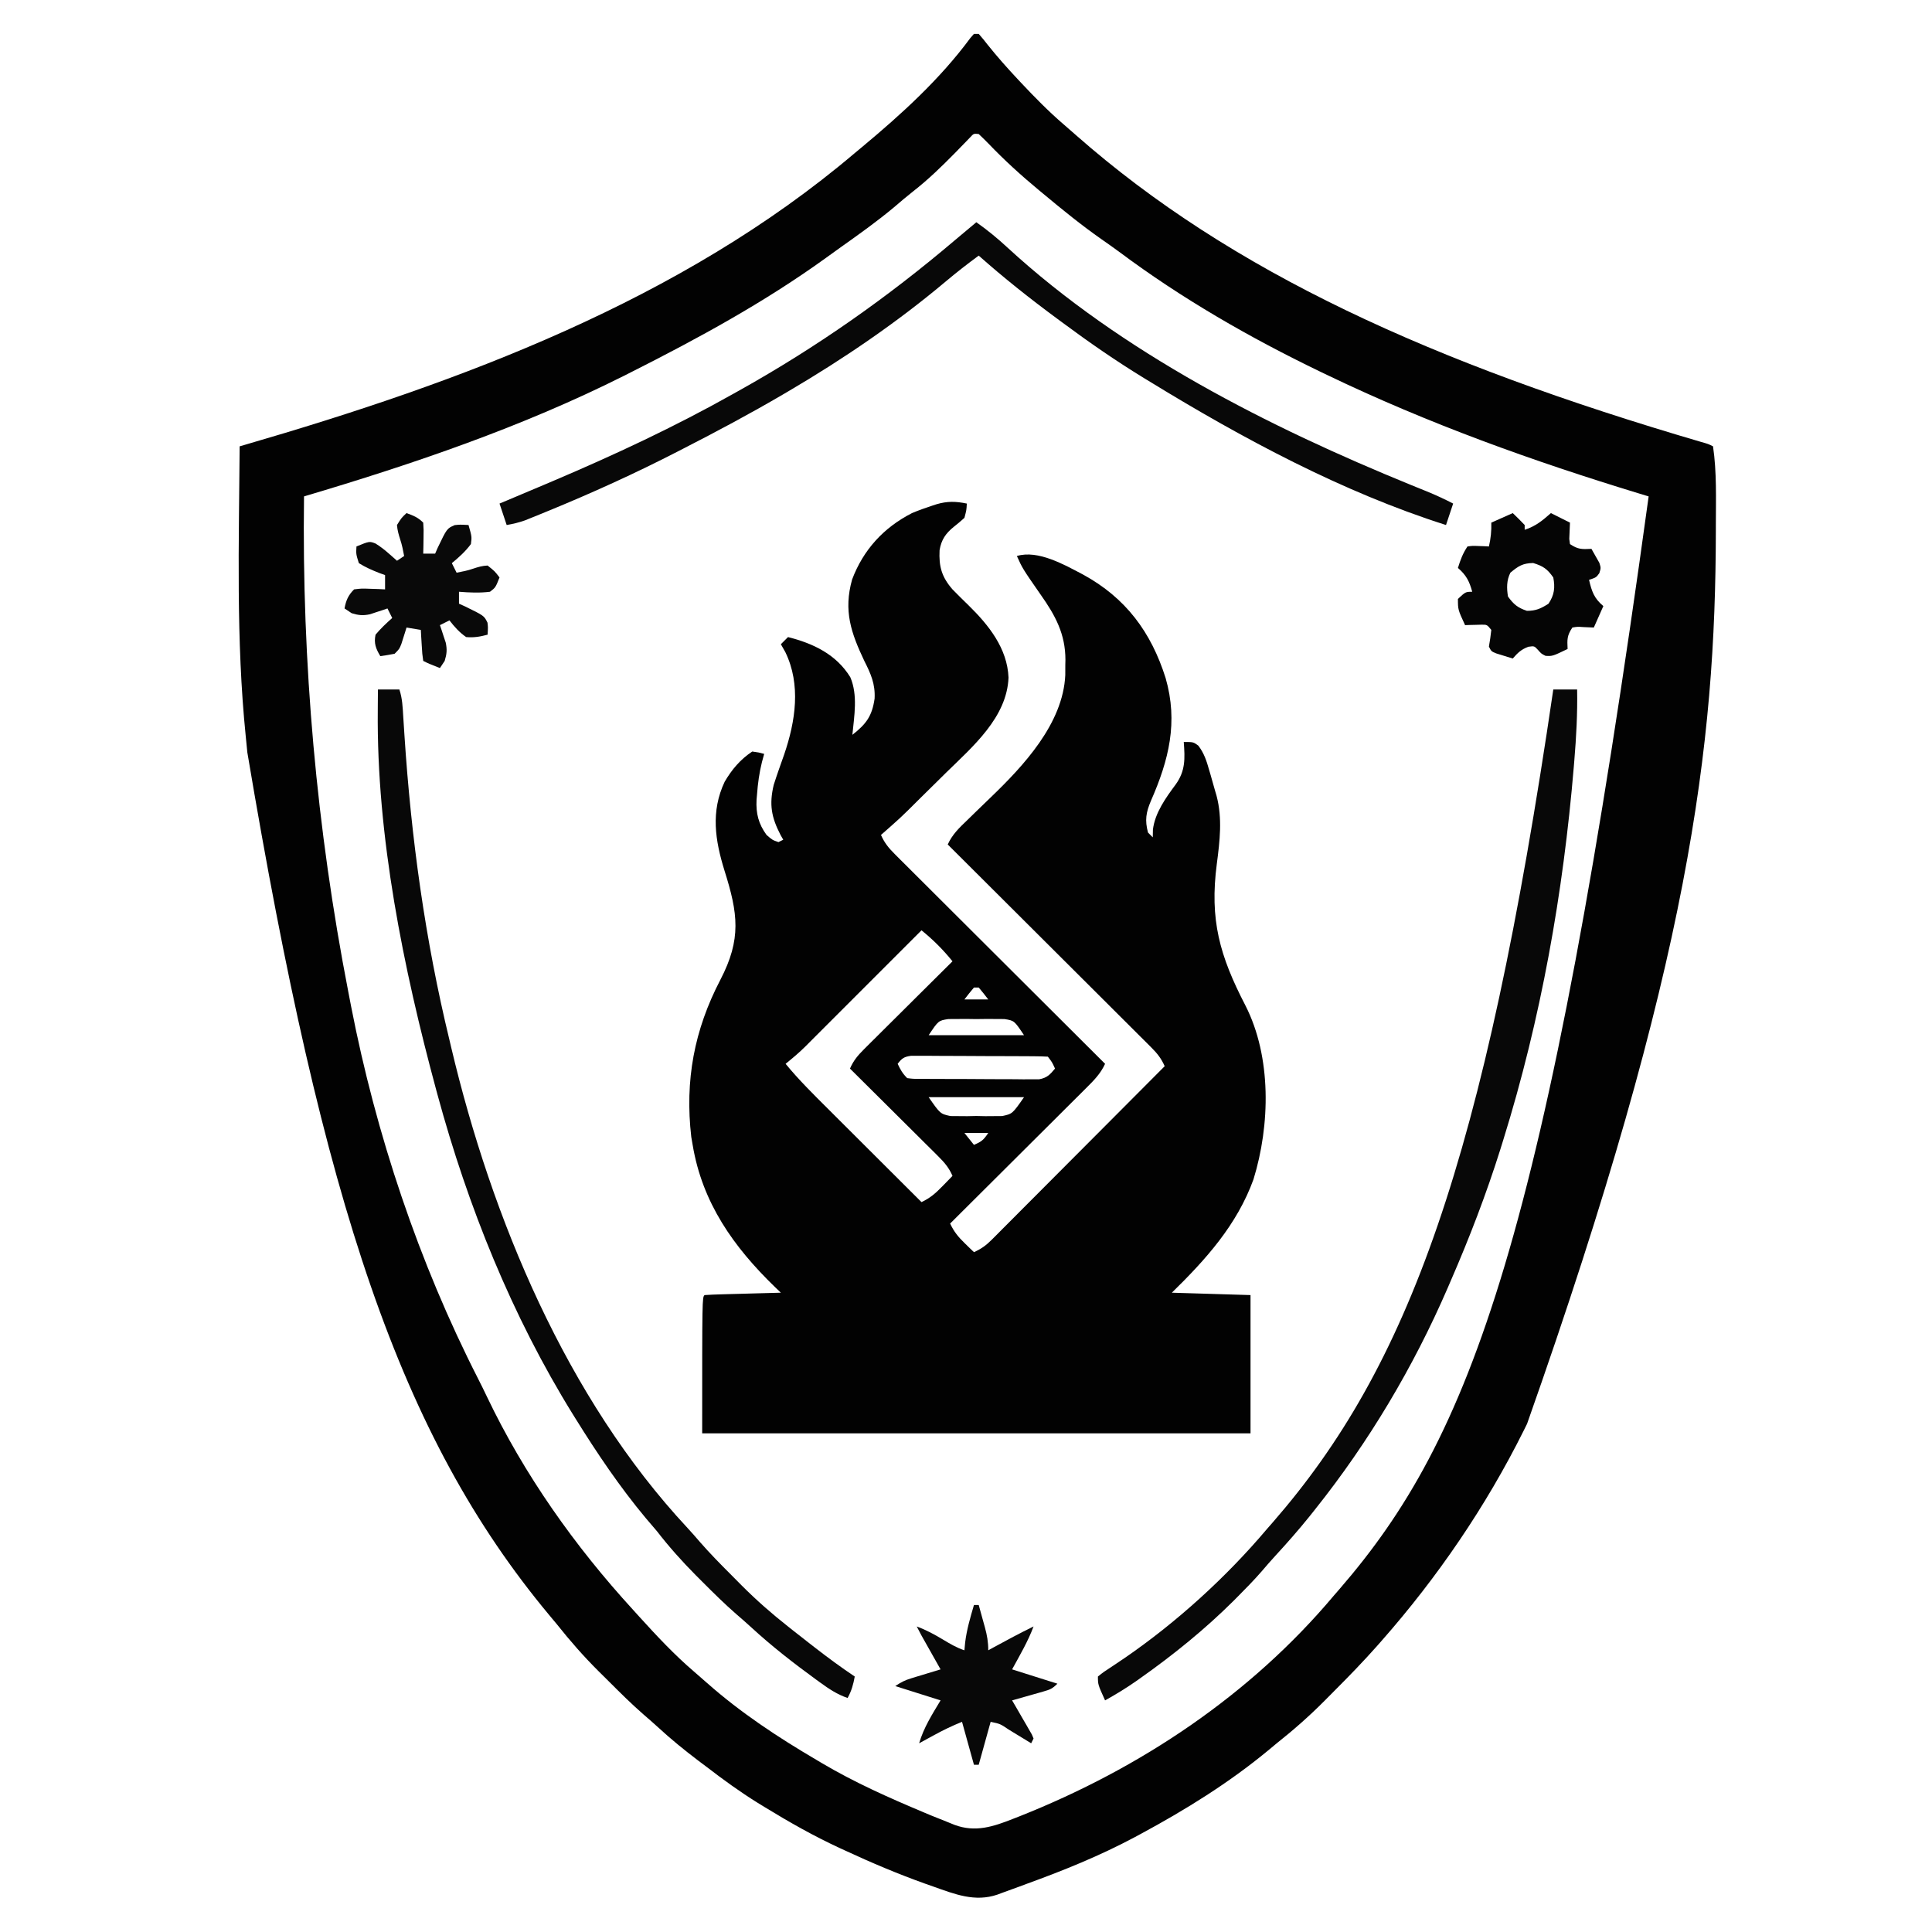 <?xml version="1.0" encoding="UTF-8" standalone="no"?>
<svg
   version="1.1"
   width="1094"
   height="1094"
   id="svg8"
   sodipodi:docname="unnamed.svg"
   inkscape:version="1.4 (e7c3feb, 2024-10-09)"
   xmlns:inkscape="http://www.inkscape.org/namespaces/inkscape"
   xmlns:sodipodi="http://sodipodi.sourceforge.net/DTD/sodipodi-0.dtd"
   xmlns="http://www.w3.org/2000/svg"
   xmlns:svg="http://www.w3.org/2000/svg">
  <defs
     id="defs8" />
  <sodipodi:namedview
     id="namedview8"
     pagecolor="#505050"
     bordercolor="#eeeeee"
     borderopacity="1"
     inkscape:showpageshadow="0"
     inkscape:pageopacity="0"
     inkscape:pagecheckerboard="0"
     inkscape:deskcolor="#505050"
     inkscape:zoom="0.3308958"
     inkscape:cx="1189.1961"
     inkscape:cy="356.60773"
     inkscape:window-width="1920"
     inkscape:window-height="930"
     inkscape:window-x="0"
     inkscape:window-y="58"
     inkscape:window-maximized="1"
     inkscape:current-layer="svg8" />
  <path
     d="m 547.454,285.14 c -0.169,3.628 -0.169,3.628 -1.35,8.1 -1.951,1.735 -3.913,3.464 -5.985,5.052 -4.59,3.686 -7.119,7.387 -8.079,13.236 -0.475,9.293 1.225,15.217 7.314,22.212 3.004,3.065 6.048,6.083 9.13,9.07 11.451,11.219 21.927,24.374 22.595,40.88 -0.913,22.578 -20.242,39.042 -35.353,53.831 -1.651,1.63 -3.3,3.262 -4.949,4.894 -3.021,2.989 -6.048,5.972 -9.082,8.948 -2.557,2.509 -5.094,5.033 -7.624,7.57 -3.093,3.083 -6.286,5.993 -9.563,8.879 -1.6,1.412 -1.6,1.412 -3.233,2.853 -0.799,0.701 -1.598,1.403 -2.421,2.125 1.939,4.431 4.325,7.359 7.74,10.764 1.049,1.052 2.098,2.105 3.178,3.189 1.152,1.142 2.303,2.284 3.49,3.46 1.212,1.212 2.424,2.424 3.672,3.673 3.319,3.319 6.645,6.63 9.974,9.94 3.479,3.462 6.95,6.931 10.421,10.4 6.573,6.565 13.154,13.123 19.736,19.679 7.495,7.465 14.982,14.937 22.468,22.41 15.398,15.37 30.806,30.731 46.221,46.085 -2.591,5.646 -6.44,9.501 -10.814,13.82 -0.83,0.83 -1.66,1.661 -2.515,2.516 -2.74,2.738 -5.49,5.467 -8.24,8.196 -1.904,1.899 -3.807,3.798 -5.709,5.697 -5.005,4.995 -10.019,9.982 -15.034,14.967 -5.118,5.09 -10.227,10.187 -15.338,15.284 -10.026,9.997 -20.061,19.986 -30.101,29.969 2.167,4.604 4.597,7.584 8.269,11.137 0.978,0.954 1.956,1.907 2.964,2.89 0.748,0.717 1.497,1.434 2.268,2.173 4.024,-1.809 6.836,-3.801 9.944,-6.92 1.306,-1.301 1.306,-1.301 2.639,-2.627 0.94,-0.95 1.88,-1.899 2.848,-2.878 1.002,-1.001 2.003,-2.002 3.035,-3.034 3.308,-3.31 6.606,-6.629 9.905,-9.949 2.292,-2.297 4.585,-4.593 6.878,-6.889 6.034,-6.044 12.059,-12.096 18.083,-18.15 6.149,-6.176 12.305,-12.345 18.46,-18.514 12.077,-12.106 24.145,-24.22 36.207,-36.339 -1.917,-4.356 -4.225,-7.259 -7.586,-10.611 -1.015,-1.018 -2.029,-2.037 -3.075,-3.086 -1.114,-1.104 -2.228,-2.208 -3.375,-3.346 -1.172,-1.173 -2.345,-2.345 -3.552,-3.554 -3.211,-3.209 -6.428,-6.413 -9.647,-9.613 -3.365,-3.348 -6.723,-6.704 -10.081,-10.059 -6.358,-6.35 -12.723,-12.693 -19.091,-19.033 -7.25,-7.22 -14.492,-14.447 -21.734,-21.675 -14.895,-14.866 -29.799,-29.723 -44.709,-44.573 2.599,-5.7 6.532,-9.456 11.006,-13.732 1.708,-1.668 3.416,-3.336 5.123,-5.004 2.667,-2.593 5.338,-5.179 8.023,-7.754 18.7,-17.98 41.136,-41.913 42.405,-69.428 0.019,-1.918 0.025,-3.836 0.016,-5.753 0.022,-0.939 0.043,-1.878 0.066,-2.845 0.013,-14.635 -5.705,-25.168 -13.988,-36.896 -10.308,-14.85 -10.308,-14.85 -13.5,-21.938 11.999,-3.6 26.941,4.971 37.547,10.547 24.119,13.194 38.474,32.564 46.68,58.567 7.188,24.993 1.853,46.384 -8.359,69.595 -2.719,6.48 -3.493,10.857 -1.619,17.892 0.891,0.891 1.782,1.782 2.7,2.7 0.028,-1.448 0.056,-2.896 0.084,-4.388 1.162,-9.496 7.251,-17.936 12.841,-25.481 5.629,-7.742 5.327,-14.771 4.625,-24.131 5.4,0 5.4,0 8.216,2.051 3.281,4.252 4.685,8.636 6.128,13.727 0.286,0.972 0.571,1.943 0.866,2.944 0.8,2.754 1.573,5.514 2.34,8.278 0.509,1.733 0.509,1.733 1.028,3.502 3.357,12.763 1.833,25.562 0.145,38.45 -4.155,31.779 1.574,52.041 16.208,80.308 14.844,29.174 14.024,67.666 4.538,98.435 -9.352,25.784 -26.968,45.306 -46.219,64.156 22.052,0.668 22.052,0.668 44.55,1.35 0,25.839 0,51.678 0,78.3 -102.465,0 -204.93,0 -310.5,0 0,-76.95 0,-76.95 1.35,-78.3 3.204,-0.216 6.374,-0.35 9.582,-0.427 1.435,-0.042 1.435,-0.042 2.9,-0.085 3.067,-0.088 6.135,-0.168 9.203,-0.247 2.075,-0.058 4.15,-0.117 6.225,-0.177 5.097,-0.145 10.193,-0.281 15.29,-0.414 -1.11,-1.063 -2.221,-2.127 -3.364,-3.222 -23.45,-22.74 -41.132,-47.687 -46.586,-80.478 -0.256,-1.472 -0.512,-2.944 -0.775,-4.461 -3.691,-32.035 1.648,-60.572 16.469,-89.026 12.026,-23.103 9.98,-37.58 2.357,-61.757 -5.357,-17.247 -7.882,-33.584 0.085,-50.404 4.104,-6.99 8.868,-12.604 15.615,-17.102 3.628,0.506 3.628,0.506 6.75,1.35 -0.418,1.531 -0.835,3.063 -1.266,4.641 -1.51,6.082 -2.326,12.064 -2.784,18.309 -0.089,1.02 -0.177,2.04 -0.269,3.09 -0.384,7.697 1.089,13.571 5.669,19.86 3.297,2.864 3.297,2.864 6.75,4.05 0.891,-0.446 1.782,-0.891 2.7,-1.35 -0.503,-0.884 -1.006,-1.768 -1.524,-2.679 -5.235,-10.099 -6.505,-17.29 -3.876,-28.371 1.846,-5.799 3.912,-11.521 5.939,-17.259 6.399,-18.738 9.584,-39.526 0.642,-57.919 -1.253,-2.214 -1.253,-2.214 -2.531,-4.472 1.337,-1.337 2.673,-2.673 4.05,-4.05 14.245,3.59 27.319,9.775 35.285,22.75 4.344,10.183 2.187,21.883 1.165,32.6 7.803,-6.132 11.142,-10.542 12.577,-20.519 0.446,-8.24 -2.155,-14.105 -5.827,-21.331 -7.554,-15.966 -11.857,-28.388 -6.924,-46.063 6.339,-16.869 17.912,-29.464 33.924,-37.637 3.689,-1.555 7.416,-2.894 11.222,-4.134 0.888,-0.292 1.775,-0.584 2.69,-0.885 6.135,-1.799 10.912,-1.661 17.138,-0.38 z m -25.65,241.65 c -0.763,0.763 -1.526,1.526 -2.312,2.312 -19.929,19.929 -39.859,39.859 -59.788,59.788 -1.197,1.203 -2.394,2.406 -3.627,3.646 -3.574,3.553 -7.317,6.675 -11.223,9.854 7.421,9.039 15.673,17.195 23.952,25.434 1.532,1.53 3.064,3.06 4.596,4.59 4.005,4 8.014,7.996 12.024,11.991 4.102,4.088 8.2,8.18 12.299,12.272 8.022,8.008 16.049,16.012 24.079,24.013 4.905,-2.289 8.026,-5.046 11.812,-8.944 1.079,-1.103 2.158,-2.207 3.27,-3.343 0.814,-0.846 1.629,-1.692 2.468,-2.563 -1.986,-4.595 -4.549,-7.577 -8.087,-11.094 -1.108,-1.108 -2.216,-2.215 -3.357,-3.357 -1.197,-1.183 -2.394,-2.366 -3.627,-3.584 -1.225,-1.221 -2.449,-2.442 -3.711,-3.7 -3.248,-3.237 -6.503,-6.467 -9.761,-9.694 -3.326,-3.298 -6.644,-6.604 -9.963,-9.91 -6.507,-6.478 -13.022,-12.947 -19.543,-19.412 1.986,-4.595 4.549,-7.577 8.087,-11.094 1.108,-1.108 2.216,-2.215 3.357,-3.357 1.197,-1.183 2.394,-2.366 3.627,-3.584 1.225,-1.221 2.449,-2.442 3.711,-3.7 3.248,-3.237 6.503,-6.467 9.761,-9.694 3.326,-3.298 6.644,-6.604 9.963,-9.91 6.507,-6.478 13.022,-12.947 19.543,-19.412 -5.322,-6.589 -10.961,-12.228 -17.55,-17.55 z m 29.7,32.4 c -1.866,2.195 -3.671,4.445 -5.4,6.75 4.455,0 8.91,0 13.5,0 -1.729,-2.305 -3.534,-4.555 -5.4,-6.75 -0.891,0 -1.782,0 -2.7,0 z m -25.65,27 c 17.82,0 35.64,0 54,0 -5.521,-8.267 -5.521,-8.267 -11.127,-9.148 -1.618,-0.009 -3.237,-0.018 -4.904,-0.028 -2.663,-0.016 -2.663,-0.016 -5.379,-0.032 -0.918,0.017 -1.836,0.034 -2.782,0.051 -2.803,0.043 -5.595,3.9e-4 -8.398,-0.051 -1.775,0.01 -3.55,0.021 -5.379,0.032 -1.618,0.009 -3.237,0.018 -4.904,0.028 -5.606,0.881 -5.606,0.881 -11.127,9.148 z m -17.55,16.2 c 1.555,3.332 2.765,5.465 5.4,8.1 3.401,0.433 3.401,0.433 7.409,0.392 1.55,0.017 3.1,0.034 4.697,0.052 2.523,0.005 2.523,0.005 5.096,0.009 1.721,0.009 3.443,0.018 5.216,0.027 3.648,0.014 7.295,0.021 10.942,0.02 4.67,-2.8e-4 9.339,0.037 14.009,0.083 4.457,0.037 8.913,0.036 13.37,0.039 2.515,0.029 2.515,0.029 5.08,0.059 1.558,-0.008 3.117,-0.017 4.723,-0.025 1.371,0.004 2.742,0.008 4.154,0.012 4.51,-0.835 6.117,-2.602 9.004,-6.068 -1.647,-3.632 -1.647,-3.632 -4.05,-6.75 -2.505,-0.148 -5.015,-0.201 -7.525,-0.218 -2.413,-0.019 -2.413,-0.019 -4.874,-0.039 -2.628,-0.009 -2.628,-0.009 -5.309,-0.017 -1.804,-0.008 -3.609,-0.015 -5.413,-0.023 -3.788,-0.014 -7.577,-0.022 -11.365,-0.027 -4.856,-0.007 -9.712,-0.04 -14.568,-0.078 -3.729,-0.025 -7.458,-0.032 -11.188,-0.034 -2.662,-0.006 -5.323,-0.031 -7.984,-0.057 -1.617,0.004 -3.234,0.008 -4.9,0.012 -1.426,-0.005 -2.852,-0.01 -4.321,-0.015 -3.995,0.558 -5.186,1.401 -7.603,4.546 z m 17.55,18.9 c 6.587,9.439 6.587,9.439 12.361,10.673 1.49,0.011 2.979,0.021 4.514,0.032 2.464,0.018 2.464,0.018 4.978,0.037 2.548,-0.055 2.548,-0.055 5.147,-0.111 1.698,0.036 3.397,0.073 5.147,0.111 1.643,-0.012 3.286,-0.024 4.978,-0.037 2.234,-0.016 2.234,-0.016 4.514,-0.032 5.774,-1.234 5.774,-1.234 12.361,-10.673 -17.82,0 -35.64,0 -54,0 z m 20.25,20.25 c 1.782,2.228 3.564,4.455 5.4,6.75 4.268,-1.849 5.39,-2.685 8.1,-6.75 -4.455,0 -8.91,0 -13.5,0 z"
     fill="#020202"
     id="path1"
     style="stroke-width:1.35" />
  <path
     d="m 551.504,19.19 c 0.891,0 1.782,0 2.7,0 1.767,1.985 3.435,4.058 5.062,6.159 5.314,6.647 10.887,12.945 16.706,19.153 0.774,0.828 1.548,1.655 2.345,2.508 7.676,8.153 15.465,16.11 23.964,23.411 2.404,2.065 4.788,4.154 7.161,6.254 87.784,77.216 201.362,128.895 353.907,173.6 3.954,1.114 3.954,1.114 6.654,2.464 2.164,14.586 1.623,29.833 1.603,44.55 -10e-4,1.719 -10e-4,1.719 -0.002,3.472 -0.228,120.841 -14.412,243.628 -106.901,505.478 -0.968,1.952 -0.968,1.952 -1.955,3.943 -21.303,42.783 -48.798,83.047 -80.395,118.907 -0.852,0.97 -1.704,1.941 -2.582,2.94 -7.572,8.525 -15.451,16.694 -23.512,24.754 -2.083,2.086 -4.155,4.183 -6.227,6.28 -8.587,8.635 -17.519,16.51 -27.079,24.076 -1.632,1.35 -3.26,2.705 -4.883,4.066 -22.232,18.377 -46.715,33.563 -72.067,47.234 -1.177,0.635 -2.355,1.27 -3.567,1.924 -19.779,10.541 -40.184,18.785 -61.233,26.426 -1.228,0.459 -2.456,0.918 -3.721,1.391 -3.278,1.224 -6.567,2.413 -9.863,3.587 -0.922,0.346 -1.844,0.692 -2.794,1.048 -12.802,4.38 -24.239,-0.254 -36.441,-4.592 -1.533,-0.54 -3.067,-1.079 -4.647,-1.635 -15.378,-5.508 -30.323,-11.825 -45.135,-18.699 -1.122,-0.516 -2.244,-1.032 -3.401,-1.563 -14.473,-6.718 -28.224,-14.493 -41.824,-22.822 -2.15,-1.313 -2.15,-1.313 -4.344,-2.653 -9.998,-6.221 -19.402,-13.034 -28.731,-20.212 -1.647,-1.239 -3.296,-2.477 -4.946,-3.712 -7.865,-5.976 -15.454,-12.12 -22.713,-18.831 -2.701,-2.474 -5.441,-4.863 -8.221,-7.246 -6.734,-5.878 -13.066,-12.155 -19.383,-18.474 -2.012,-2.009 -4.035,-4.008 -6.059,-6.006 -8.519,-8.469 -16.252,-17.313 -23.728,-26.731 -1.448,-1.747 -2.901,-3.489 -4.361,-5.226 C 226.648,813.223 183.079,682.436 140.051,426.024 c -0.288,-3.091 -0.598,-6.179 -0.915,-9.268 -5.529,-54.432 -3.818,-109.381 -3.432,-164.016 0.881,-0.256 1.762,-0.512 2.67,-0.775 122.227,-35.501 247.238,-81.796 345.63,-165.275 1.393,-1.159 2.787,-2.318 4.182,-3.475 22.322,-18.599 44.01,-38.297 61.32,-61.747 0.66,-0.752 1.319,-1.504 1.999,-2.278 z m -2.178,58.614 c -1.279,1.326 -1.279,1.326 -2.584,2.679 -1.426,1.46 -1.426,1.46 -2.881,2.95 -1.014,1.047 -2.028,2.094 -3.073,3.172 -7.571,7.696 -15.099,14.999 -23.604,21.658 -3.758,2.944 -7.364,6.033 -10.99,9.139 -9.591,8.005 -19.716,15.222 -29.904,22.442 -2.929,2.083 -5.841,4.187 -8.75,6.298 -34.676,25.032 -72.312,45.516 -110.436,64.747 -1.914,0.968 -1.914,0.968 -3.866,1.955 -57.815,29.017 -119.202,49.868 -181.084,68.245 -1.259,94.229 7.108,188.175 25.101,280.679 0.517,2.657 1.028,5.316 1.538,7.974 14.119,72.655 38.342,145.171 72,211.094 1.693,3.317 3.322,6.645 4.925,10.009 21.085,44.168 49.742,84.671 82.735,120.693 1.213,1.339 2.426,2.678 3.639,4.018 9.858,10.867 19.849,21.55 31.018,31.092 2.429,2.079 4.826,4.181 7.214,6.307 19.132,16.903 40.098,30.728 62.079,43.632 0.94,0.56 1.879,1.119 2.848,1.696 18.53,10.985 38.061,19.67 57.902,28.004 1.301,0.547 2.601,1.094 3.941,1.657 3.453,1.428 6.92,2.809 10.403,4.165 1.471,0.6 1.471,0.6 2.971,1.211 11.867,4.425 22.045,1.018 33.394,-3.489 1.215,-0.475 2.43,-0.949 3.681,-1.438 68.112,-27.065 130.398,-68.518 177.809,-124.955 1.088,-1.253 2.175,-2.506 3.296,-3.797 73.864,-85.414 116.916,-196.655 174.904,-618.553 -1.628,-0.495 -3.256,-0.99 -4.934,-1.499 -60.787,-18.512 -119.994,-39.787 -177.316,-67.351 -1.279,-0.613 -2.558,-1.227 -3.875,-1.859 -39.669,-19.142 -78.358,-41.363 -113.655,-67.754 -3.264,-2.413 -6.585,-4.737 -9.914,-7.06 -11.534,-8.073 -22.396,-16.916 -33.206,-25.927 -0.829,-0.686 -1.658,-1.372 -2.512,-2.079 -9.987,-8.284 -19.443,-16.879 -28.423,-26.255 -1.792,-1.852 -3.648,-3.64 -5.515,-5.416 -2.845,-0.297 -2.845,-0.297 -4.878,1.914 z"
     fill="#020202"
     id="path2"
     style="stroke-width:1.35" />
  <path
     d="m 879.554,390.44 c 4.455,0 8.91,0 13.5,0 0.251,13.521 -0.484,26.87 -1.603,40.331 -0.088,1.071 -0.176,2.142 -0.267,3.246 -5.981,71.71 -18.595,142.814 -39.98,211.573 -0.527,1.697 -1.055,3.394 -1.598,5.142 -8.01,25.472 -17.469,50.038 -28.102,74.508 -0.585,1.357 -1.169,2.714 -1.772,4.113 -19.371,44.742 -44.735,87.382 -75.178,125.487 -1.009,1.27 -2.019,2.541 -3.059,3.85 -6.223,7.724 -12.735,15.122 -19.454,22.417 -2.599,2.844 -5.117,5.728 -7.61,8.664 -4.358,5.009 -8.987,9.724 -13.669,14.428 -0.71,0.716 -1.419,1.432 -2.151,2.169 -16.134,16.072 -34.189,30.692 -52.778,43.815 -0.926,0.654 -1.851,1.308 -2.805,1.981 -5.599,3.89 -11.31,7.375 -17.276,10.675 -4.05,-8.944 -4.05,-8.944 -4.05,-13.5 3.222,-2.579 3.222,-2.579 7.678,-5.484 1.627,-1.086 3.251,-2.176 4.873,-3.27 0.834,-0.561 1.669,-1.122 2.529,-1.701 29.503,-20.246 57.717,-45.919 80.771,-73.245 1.058,-1.208 2.116,-2.415 3.206,-3.66 76.474,-87.811 119.5,-203.564 158.794,-471.54 z"
     fill="#080808"
     id="path3"
     style="stroke-width:1.35" />
  <path
     d="m 214.004,390.44 c 4.01,0 8.019,0 12.15,0 1.684,5.053 1.861,9.961 2.178,15.235 0.151,2.332 0.303,4.664 0.455,6.996 0.079,1.23 0.158,2.461 0.239,3.728 3.797,58.182 11.712,115.779 25.478,172.491 0.333,1.412 0.666,2.823 1.009,4.277 22.913,96.695 65.288,198.609 133.775,272.019 2.425,2.622 4.752,5.29 7.077,8 5.694,6.525 11.753,12.669 17.876,18.79 1.912,1.914 3.812,3.84 5.712,5.766 8.328,8.345 16.987,15.961 26.251,23.248 1.065,0.846 2.13,1.692 3.227,2.564 2.991,2.367 5.995,4.715 9.008,7.055 1.04,0.809 2.079,1.617 3.15,2.45 7.318,5.663 14.72,11.138 22.415,16.281 -0.83,4.507 -1.817,8.13 -4.05,12.15 -5.823,-2.006 -10.509,-5.087 -15.441,-8.691 -0.818,-0.592 -1.637,-1.185 -2.48,-1.795 -12.751,-9.301 -25.185,-18.94 -36.786,-29.656 -2.727,-2.495 -5.494,-4.91 -8.295,-7.32 -6.694,-5.844 -12.986,-12.067 -19.264,-18.352 -1.198,-1.199 -2.396,-2.398 -3.63,-3.633 -7.936,-8.01 -15.203,-16.139 -22.104,-25.054 -2.133,-2.507 -4.27,-5.01 -6.412,-7.509 -14.627,-17.553 -27.438,-36.551 -39.487,-55.941 -0.536,-0.859 -1.072,-1.717 -1.625,-2.602 -34.553,-55.769 -59.503,-117.813 -76.675,-180.998 -0.377,-1.386 -0.377,-1.386 -0.761,-2.8 -18.571,-68.689 -33.832,-143.641 -33.073,-215.056 0.006,-1.138 0.012,-2.276 0.018,-3.449 0.015,-2.732 0.04,-5.463 0.066,-8.195 z"
     fill="#080808"
     id="path4"
     style="stroke-width:1.35" />
  <path
     d="m 552.854,125.84 c 6.288,4.432 12.081,9.191 17.719,14.428 64.448,59.233 147.993,101.561 228.453,134.365 0.992,0.405 1.984,0.809 3.005,1.226 1.843,0.749 3.687,1.495 5.532,2.237 5.229,2.118 10.277,4.459 15.29,7.045 -2.005,6.014 -2.005,6.014 -4.05,12.15 -58.575,-18.612 -115.163,-49 -167.4,-81 -1.214,-0.74 -2.429,-1.479 -3.68,-2.241 -15.984,-9.765 -31.236,-20.345 -46.27,-31.509 -1.445,-1.066 -1.445,-1.066 -2.919,-2.154 -15.3,-11.296 -30.104,-23.011 -44.331,-35.646 -6.391,4.693 -12.604,9.533 -18.671,14.638 -27.707,23.297 -58.118,43.999 -89.329,62.312 -1.471,0.864 -1.471,0.864 -2.971,1.746 -18.499,10.827 -37.348,20.896 -56.429,30.654 -0.957,0.493 -1.914,0.987 -2.9,1.495 -24.07,12.398 -48.742,23.606 -73.796,33.858 -1.545,0.634 -3.09,1.268 -4.682,1.921 -1.443,0.582 -2.886,1.165 -4.373,1.765 -1.902,0.768 -1.902,0.768 -3.843,1.551 -3.428,1.214 -6.726,1.996 -10.305,2.609 -1.337,-4.01 -2.673,-8.019 -4.05,-12.15 2.073,-0.864 2.073,-0.864 4.187,-1.746 7.164,-2.996 14.315,-6.022 21.463,-9.054 1.519,-0.644 3.038,-1.288 4.602,-1.951 34.87,-14.826 69.006,-30.743 102.048,-49.349 1.193,-0.666 2.386,-1.333 3.616,-2.019 43.599,-24.364 83.83,-52.614 121.876,-84.95 4.051,-3.433 8.124,-6.837 12.208,-10.23 z"
     fill="#080808"
     id="path5"
     style="stroke-width:1.35" />
  <path
     d="m 856.604,290.54 c 2.307,2.192 4.556,4.446 6.75,6.75 0,0.891 0,1.782 0,2.7 6.201,-2.006 10.038,-5.198 14.85,-9.45 3.564,1.782 7.128,3.564 10.8,5.4 -0.132,3.076 -0.264,6.152 -0.396,9.229 0.131,0.964 0.261,1.928 0.396,2.921 4.638,3.092 6.73,2.941 12.15,2.7 0.982,1.672 1.933,3.364 2.869,5.062 0.799,1.41 0.799,1.41 1.614,2.848 0.918,2.89 0.918,2.89 -0.021,5.864 -1.761,2.426 -1.761,2.426 -5.811,3.776 1.511,6.549 2.88,10.5 8.1,14.85 -1.782,4.01 -3.564,8.019 -5.4,12.15 -1.949,-0.084 -3.898,-0.167 -5.906,-0.253 -3.264,-0.238 -3.264,-0.238 -6.244,0.253 -3.092,4.638 -2.941,6.73 -2.7,12.15 -8.53,4.101 -8.53,4.101 -12.488,3.881 -2.362,-1.181 -2.362,-1.181 -4.303,-3.375 -2.053,-2.231 -2.053,-2.231 -5.4,-1.772 -4.054,1.483 -6.049,3.439 -8.859,6.666 -2.001,-0.606 -3.997,-1.228 -5.991,-1.856 -1.668,-0.517 -1.668,-0.517 -3.37,-1.044 -2.79,-1.15 -2.79,-1.15 -4.14,-3.85 0.251,-1.559 0.501,-3.119 0.759,-4.725 0.195,-1.559 0.39,-3.119 0.591,-4.725 -2.412,-2.989 -2.412,-2.989 -5.621,-2.964 -1.096,0.031 -2.193,0.063 -3.322,0.095 -1.103,0.024 -2.207,0.049 -3.343,0.074 -0.846,0.031 -1.692,0.063 -2.563,0.095 -4.05,-8.775 -4.05,-8.775 -4.05,-14.85 4.339,-4.05 4.339,-4.05 8.1,-4.05 -1.631,-5.982 -3.398,-9.425 -8.1,-13.5 1.429,-4.594 2.712,-8.118 5.4,-12.15 2.921,-0.396 2.921,-0.396 6.244,-0.253 1.103,0.037 2.207,0.073 3.343,0.111 0.846,0.047 1.692,0.094 2.563,0.142 1.051,-4.598 1.485,-8.785 1.35,-13.5 4.01,-1.782 8.019,-3.564 12.15,-5.4 z m -1.35,33.75 c -2.178,4.356 -2.144,8.79 -1.35,13.5 3.238,4.476 5.495,6.323 10.716,8.1 5.143,0 7.921,-1.305 12.234,-4.05 3.32,-4.979 3.782,-9.07 2.7,-14.85 -3.414,-4.863 -5.721,-6.432 -11.391,-8.184 -5.932,0.104 -8.405,1.731 -12.909,5.484 z"
     fill="#050505"
     id="path6"
     style="stroke-width:1.35" />
  <path
     d="m 230.204,290.54 c 3.935,1.45 6.45,2.4 9.45,5.4 0.264,4.103 0.264,4.103 0.169,8.944 -0.024,1.605 -0.049,3.209 -0.074,4.862 -0.031,1.236 -0.063,2.471 -0.095,3.744 2.228,0 4.455,0 6.75,0 0.459,-1.056 0.919,-2.113 1.392,-3.201 5.281,-11.025 5.281,-11.025 9.65,-12.936 2.964,-0.316 2.964,-0.316 7.857,-0.063 1.903,6.659 1.903,6.659 1.35,10.8 -3.11,4.194 -6.778,7.491 -10.8,10.8 0.891,1.782 1.782,3.564 2.7,5.4 3.199,-0.6 6.293,-1.188 9.366,-2.278 2.827,-0.942 5.202,-1.652 8.184,-1.772 4.05,3.206 4.05,3.206 6.75,6.75 -2.259,5.708 -2.259,5.708 -5.4,8.1 -5.902,0.744 -11.631,0.462 -17.55,0 0,2.228 0,4.455 0,6.75 1.056,0.475 2.113,0.95 3.201,1.44 11.025,5.379 11.025,5.379 12.936,9.302 0.316,2.589 0.316,2.589 0.063,6.808 -4.145,1.119 -7.858,1.771 -12.15,1.35 -3.814,-2.64 -6.617,-5.797 -9.45,-9.45 -1.782,0.891 -3.564,1.782 -5.4,2.7 0.308,0.896 0.616,1.792 0.933,2.716 0.388,1.192 0.776,2.384 1.176,3.612 0.392,1.175 0.783,2.349 1.187,3.56 0.841,4.029 0.593,6.445 -0.596,10.362 -0.891,1.337 -1.782,2.673 -2.7,4.05 -6.412,-2.531 -6.412,-2.531 -9.45,-4.05 -0.559,-3.971 -0.559,-3.971 -0.844,-8.859 -0.101,-1.617 -0.202,-3.233 -0.306,-4.899 -0.066,-1.251 -0.132,-2.502 -0.2,-3.792 -2.673,-0.446 -5.346,-0.891 -8.1,-1.35 -0.261,0.846 -0.522,1.692 -0.791,2.563 -0.352,1.103 -0.703,2.207 -1.065,3.343 -0.517,1.645 -0.517,1.645 -1.044,3.322 -1.15,2.921 -1.15,2.921 -3.85,5.621 -2.684,0.537 -5.386,0.996 -8.1,1.35 -2.528,-4.265 -3.73,-7.229 -2.7,-12.15 2.885,-3.454 6.084,-6.47 9.45,-9.45 -0.891,-1.782 -1.782,-3.564 -2.7,-5.4 -1.344,0.462 -1.344,0.462 -2.716,0.933 -1.192,0.388 -2.384,0.776 -3.612,1.176 -1.175,0.392 -2.349,0.783 -3.56,1.187 -4.029,0.841 -6.445,0.593 -10.362,-0.596 -1.337,-0.891 -2.673,-1.782 -4.05,-2.7 0.816,-4.569 2.097,-7.497 5.4,-10.8 4.235,-0.527 4.235,-0.527 9.028,-0.338 1.592,0.049 3.185,0.097 4.825,0.148 1.83,0.094 1.83,0.094 3.697,0.19 0,-2.673 0,-5.346 0,-8.1 -1.056,-0.378 -2.113,-0.755 -3.201,-1.144 -4.124,-1.634 -7.889,-3.247 -11.649,-5.606 -1.603,-5.147 -1.603,-5.147 -1.35,-9.45 7.323,-2.996 7.323,-2.996 10.758,-1.688 2.862,1.761 5.289,3.681 7.805,5.906 0.828,0.727 1.657,1.455 2.51,2.204 0.62,0.553 1.239,1.107 1.877,1.677 1.337,-0.891 2.673,-1.782 4.05,-2.7 -0.598,-3.187 -1.195,-6.289 -2.231,-9.366 -0.894,-2.792 -1.601,-5.257 -1.819,-8.184 2.531,-4.05 2.531,-4.05 5.4,-6.75 z"
     fill="#090909"
     id="path7"
     style="stroke-width:1.35" />
  <path
     d="m 551.504,908.84 c 0.891,0 1.782,0 2.7,0 0.908,3.26 1.807,6.523 2.7,9.787 0.258,0.921 0.515,1.841 0.78,2.79 1.244,4.576 1.92,8.291 1.92,13.073 1.42,-0.783 1.42,-0.783 2.869,-1.582 7.524,-4.13 15.076,-8.138 22.781,-11.918 -3.184,8.54 -7.793,16.313 -12.15,24.3 8.464,2.673 16.929,5.346 25.65,8.1 -2.875,2.875 -4.179,3.361 -7.984,4.44 -1.54,0.444 -1.54,0.444 -3.111,0.896 -1.608,0.449 -1.608,0.449 -3.248,0.907 -1.624,0.465 -1.624,0.465 -3.28,0.939 -2.673,0.764 -5.349,1.517 -8.026,2.268 0.893,1.528 1.785,3.056 2.705,4.63 1.152,2 2.303,4 3.454,6.001 0.591,1.008 1.182,2.015 1.79,3.053 0.829,1.449 0.829,1.449 1.674,2.927 0.516,0.891 1.032,1.782 1.564,2.699 0.317,0.755 0.635,1.511 0.962,2.289 -0.668,1.337 -0.668,1.337 -1.35,2.7 -1.43,-0.877 -2.861,-1.754 -4.335,-2.658 -1.874,-1.139 -3.747,-2.278 -5.621,-3.417 -0.943,-0.58 -1.886,-1.159 -2.858,-1.756 -4.727,-3.185 -4.727,-3.185 -10.136,-4.319 -2.228,8.019 -4.455,16.038 -6.75,24.3 -0.891,0 -1.782,0 -2.7,0 -2.228,-8.019 -4.455,-16.038 -6.75,-24.3 -5.619,2.248 -10.651,4.705 -15.947,7.594 -1.21,0.658 -1.21,0.658 -2.444,1.329 -1.971,1.072 -3.94,2.149 -5.909,3.227 2.677,-9.006 7.332,-16.269 12.15,-24.3 -8.464,-2.673 -16.929,-5.346 -25.65,-8.1 3.371,-2.247 5.433,-3.304 9.171,-4.44 0.961,-0.296 1.923,-0.592 2.914,-0.896 1.494,-0.449 1.494,-0.449 3.019,-0.907 1.518,-0.465 1.518,-0.465 3.067,-0.939 2.492,-0.762 4.986,-1.515 7.48,-2.268 -0.861,-1.528 -1.723,-3.056 -2.61,-4.63 -1.127,-2 -2.254,-4.001 -3.38,-6.001 -0.568,-1.008 -1.136,-2.015 -1.722,-3.053 -0.544,-0.966 -1.088,-1.932 -1.648,-2.927 -0.753,-1.336 -0.753,-1.336 -1.521,-2.699 -0.91,-1.643 -1.779,-3.309 -2.619,-4.989 5.386,1.977 10.104,4.559 15.019,7.509 4.031,2.417 7.522,4.504 11.981,5.991 0.139,-1.476 0.278,-2.951 0.422,-4.472 0.886,-7.259 2.931,-14.174 4.978,-21.178 z"
     fill="#080808"
     id="path8"
     style="stroke-width:1.35" />
</svg>
